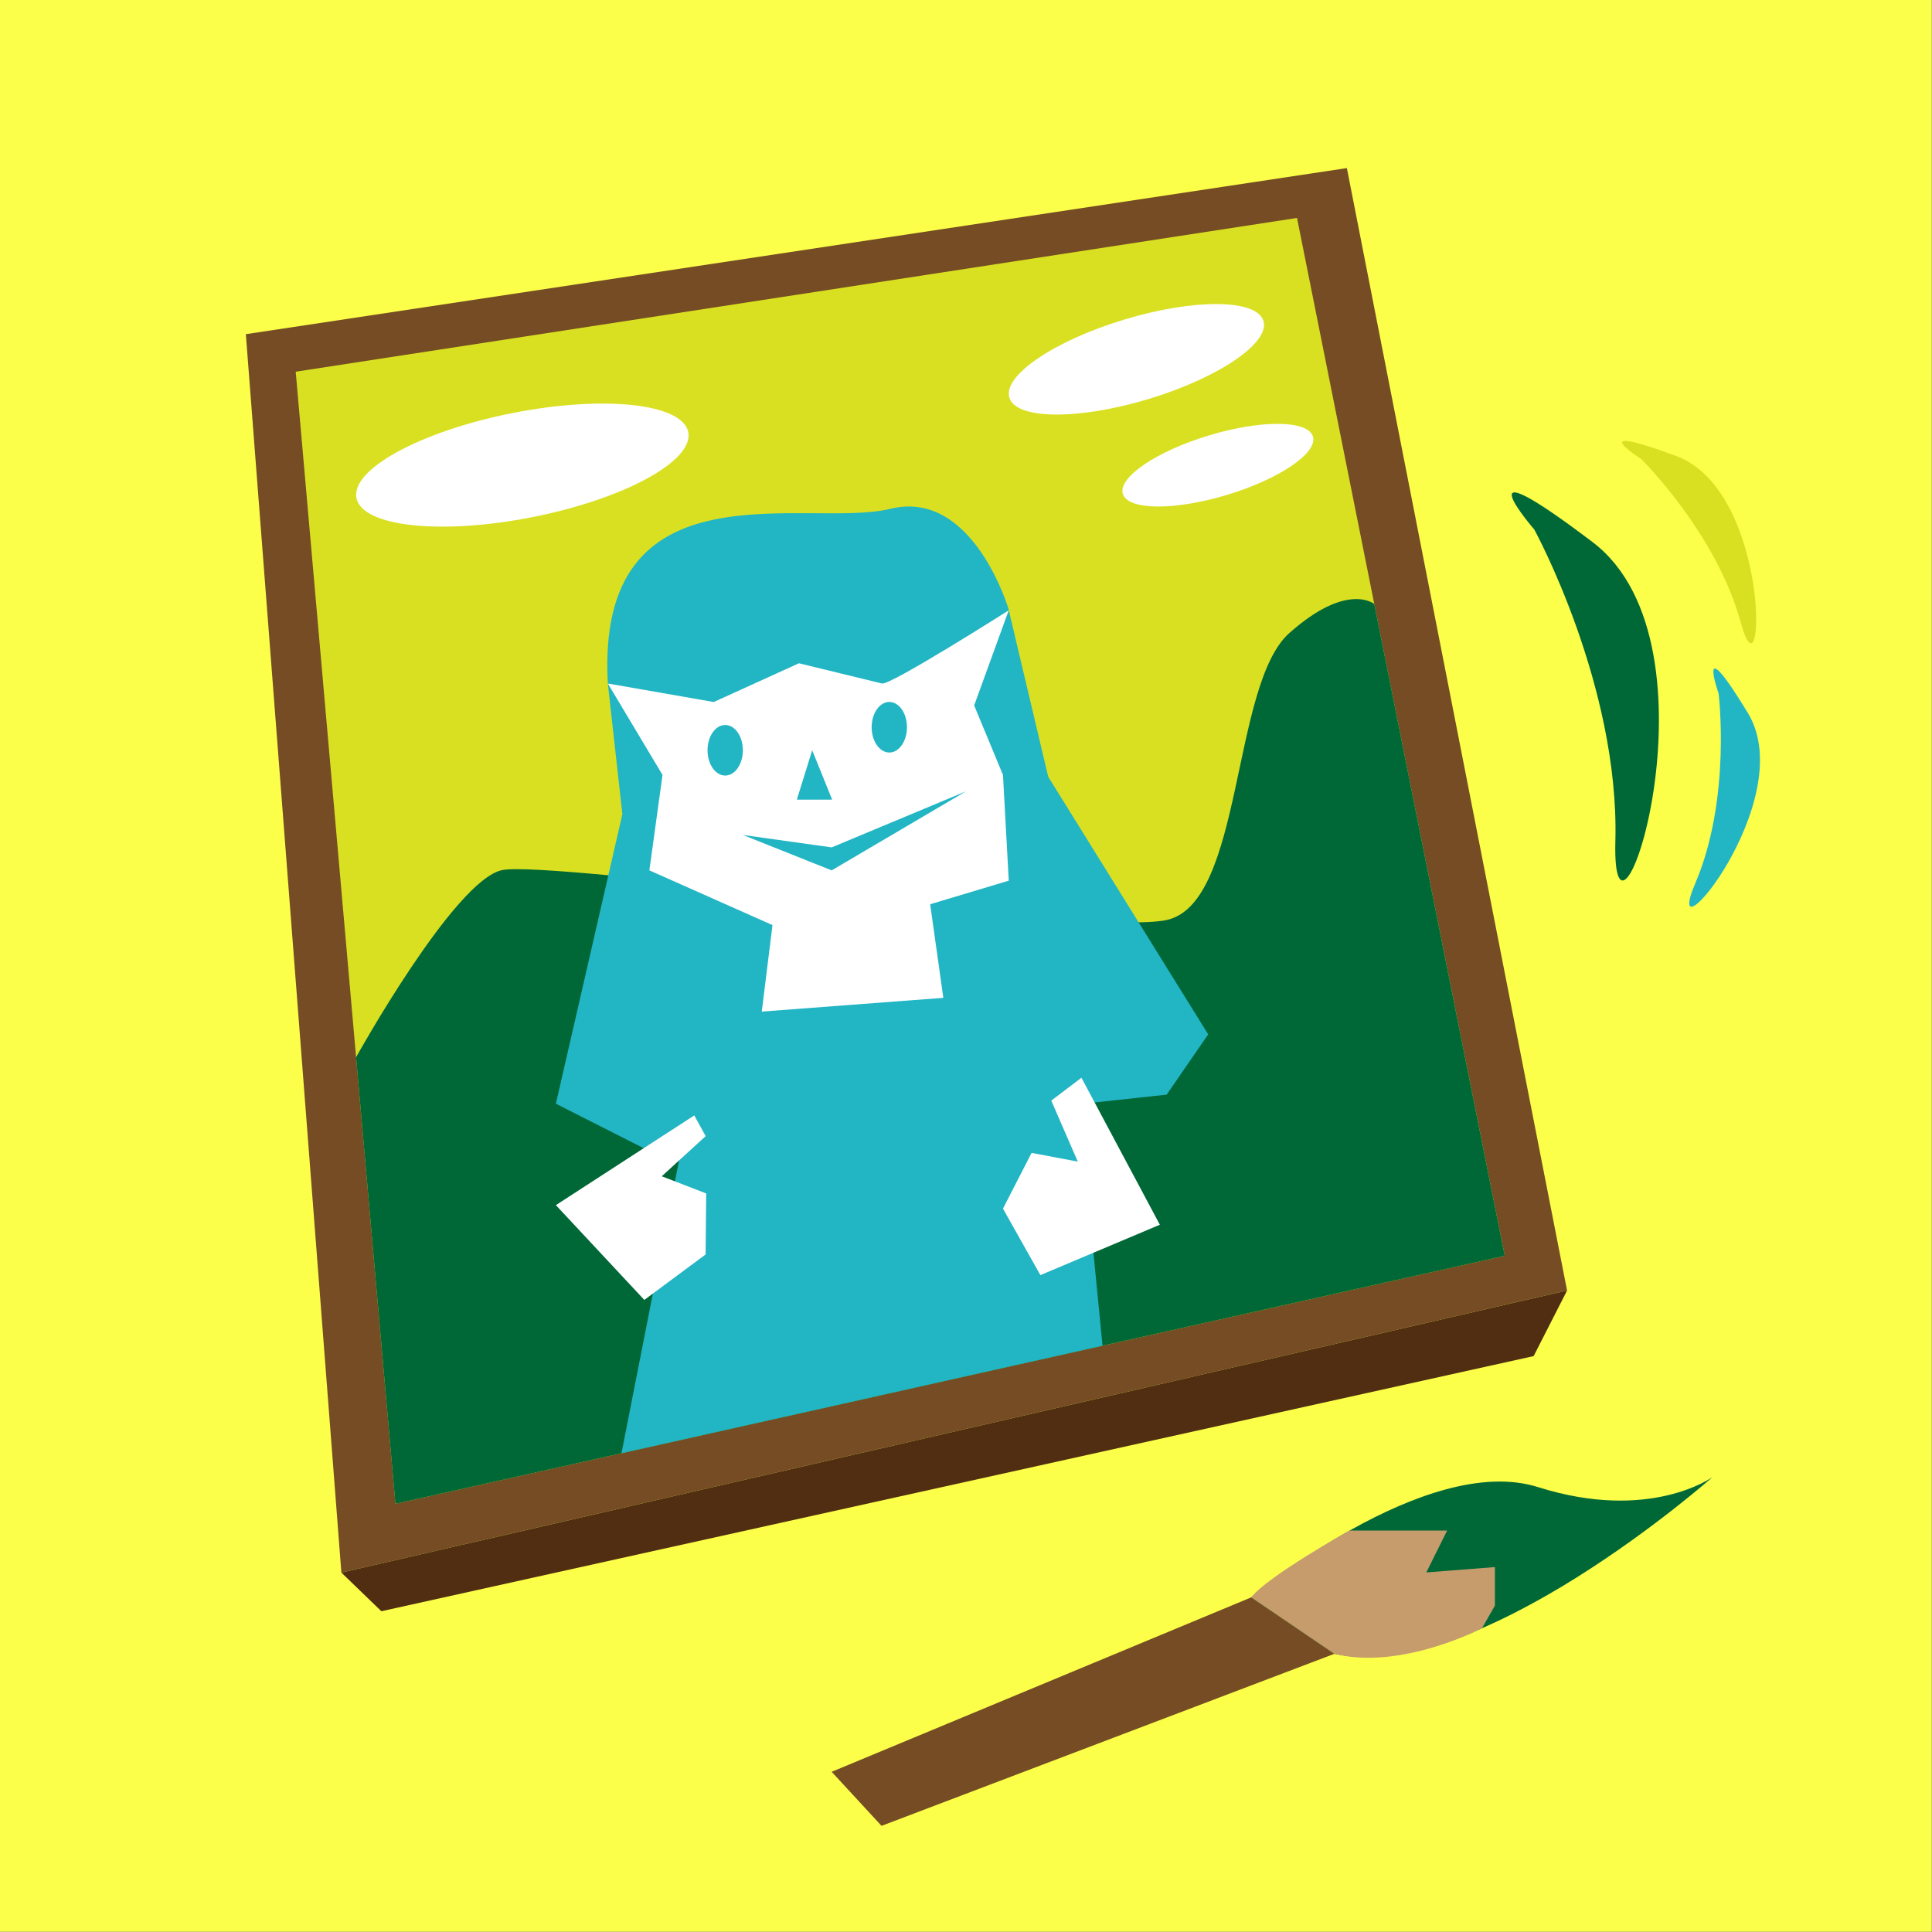 <svg id="Layer_1" data-name="Layer 1" xmlns="http://www.w3.org/2000/svg" viewBox="0 0 360 360"><rect x="0" y="0" width="360" height="360" fill="#808080" stroke="none"/><defs><style>.cls-1{fill:#fbff4a;}.cls-2{fill:#754c24;}.cls-3{fill:#d9e021;}.cls-4{fill:#006837;}.cls-5{fill:#22b5c4;}.cls-6{fill:#c69c6d;}.cls-7{fill:#fff;}.cls-8{fill:#512e12;}</style></defs><rect class="cls-1" width="359.95" height="359.95"/><polygon class="cls-2" points="45.81 62.27 63.61 293.03 292 240.47 250.97 31.32 45.81 62.27"/><polygon class="cls-3" points="55.1 69.26 73.68 280.21 280.39 234 241.68 40.61 55.1 69.26"/><path class="cls-4" d="M66.35,197s18.26-32.91,27.17-34.86,109.54,12.41,123.87,9.29,12-43.79,22.84-53.45,15.85-5.43,15.85-5.43L280.39,234,73.68,280.21Z"/><polygon class="cls-5" points="113.26 127.36 115.97 151.71 110.55 175.32 103.58 205.66 123.32 215.66 138.42 212.87 146.29 163.26 169 171.47 173.26 188.87 201.81 205.66 217.39 203.97 225.13 192.74 195.32 144.74 187.97 113.7 164.35 109.13 113.26 127.36"/><polygon class="cls-2" points="154.97 330.15 233.16 297.64 248.65 308.16 164.26 340.22 154.97 330.15"/><path class="cls-4" d="M233.16,297.64s32.52-27.14,53.42-20.54,32.52-1.87,32.52-1.87S275.3,314,248.65,308.16Z"/><path class="cls-6" d="M233.16,297.64l15.49,10.52c12.29,3.16,27.48-4.74,27.48-4.74l2.42-4.23V292l-12.78,1,3.88-7.8H251.44S236.1,293.76,233.16,297.64Z"/><polyline class="cls-7" points="113.26 127.36 123.45 144.4 121 162.18 150.56 175.32 187.97 164.1 186.89 144.4 181.52 131.45 187.97 113.7"/><path class="cls-5" d="M113.26,127.36,133,130.81l15.87-7.22s13.94,3.38,15.48,3.77S188,113.7,188,113.7,181.39,91,165.9,94.81,110.94,85.59,113.26,127.36Z"/><polygon class="cls-5" points="138.42 155.58 154.97 157.9 180 147.45 154.97 162.18 138.42 155.58"/><ellipse class="cls-5" cx="135.13" cy="139.8" rx="3.29" ry="4.71"/><polygon class="cls-5" points="151.34 139.8 155.06 149 148.48 149 151.34 139.8"/><ellipse class="cls-5" cx="165.71" cy="135.51" rx="3.29" ry="4.71"/><polygon class="cls-7" points="143.94 172.38 141.13 195.06 176.35 190.03 172.87 165.26 143.94 172.38"/><polygon class="cls-5" points="131.84 189.26 181.77 185.48 200.82 203.54 205.44 250.75 115.8 270.79 131.84 189.26"/><polygon class="cls-7" points="192.22 214.82 186.89 225.21 193.86 237.6 216.12 228.21 201.51 200.82 195.89 205.08 200.83 216.45 192.22 214.82"/><polygon class="cls-7" points="131.59 222.38 131.48 233.75 120.06 242.22 103.58 224.56 129.37 207.84 131.49 211.7 123.31 219.18 131.59 222.38"/><ellipse class="cls-7" cx="211.75" cy="66.94" rx="24.73" ry="7.74" transform="translate(-10.31 64.07) rotate(-16.8)"/><ellipse class="cls-7" cx="226.93" cy="86.67" rx="18.5" ry="5.79" transform="translate(-15.36 69.3) rotate(-16.8)"/><ellipse class="cls-7" cx="97.33" cy="86.67" rx="31.52" ry="9.87" transform="translate(-15.01 20.61) rotate(-11.23)"/><polygon class="cls-8" points="63.61 293.03 71.06 300.23 285.77 252.69 292 240.47 63.61 293.03"/><path class="cls-4" d="M285.9,98.68s15.87,29,15.1,58.06,21.29-36.39-4.26-55.74S285.9,98.68,285.9,98.68Z"/><path class="cls-5" d="M320.24,129.24s2.42,19.5-4.35,35.35,19.7-15.43,9.82-31.7S320.24,129.24,320.24,129.24Z"/><path class="cls-3" d="M305.8,85.51s14,13.78,18.54,30.41,5.86-24.33-12-30.95S305.8,85.51,305.8,85.51Z"/></svg>